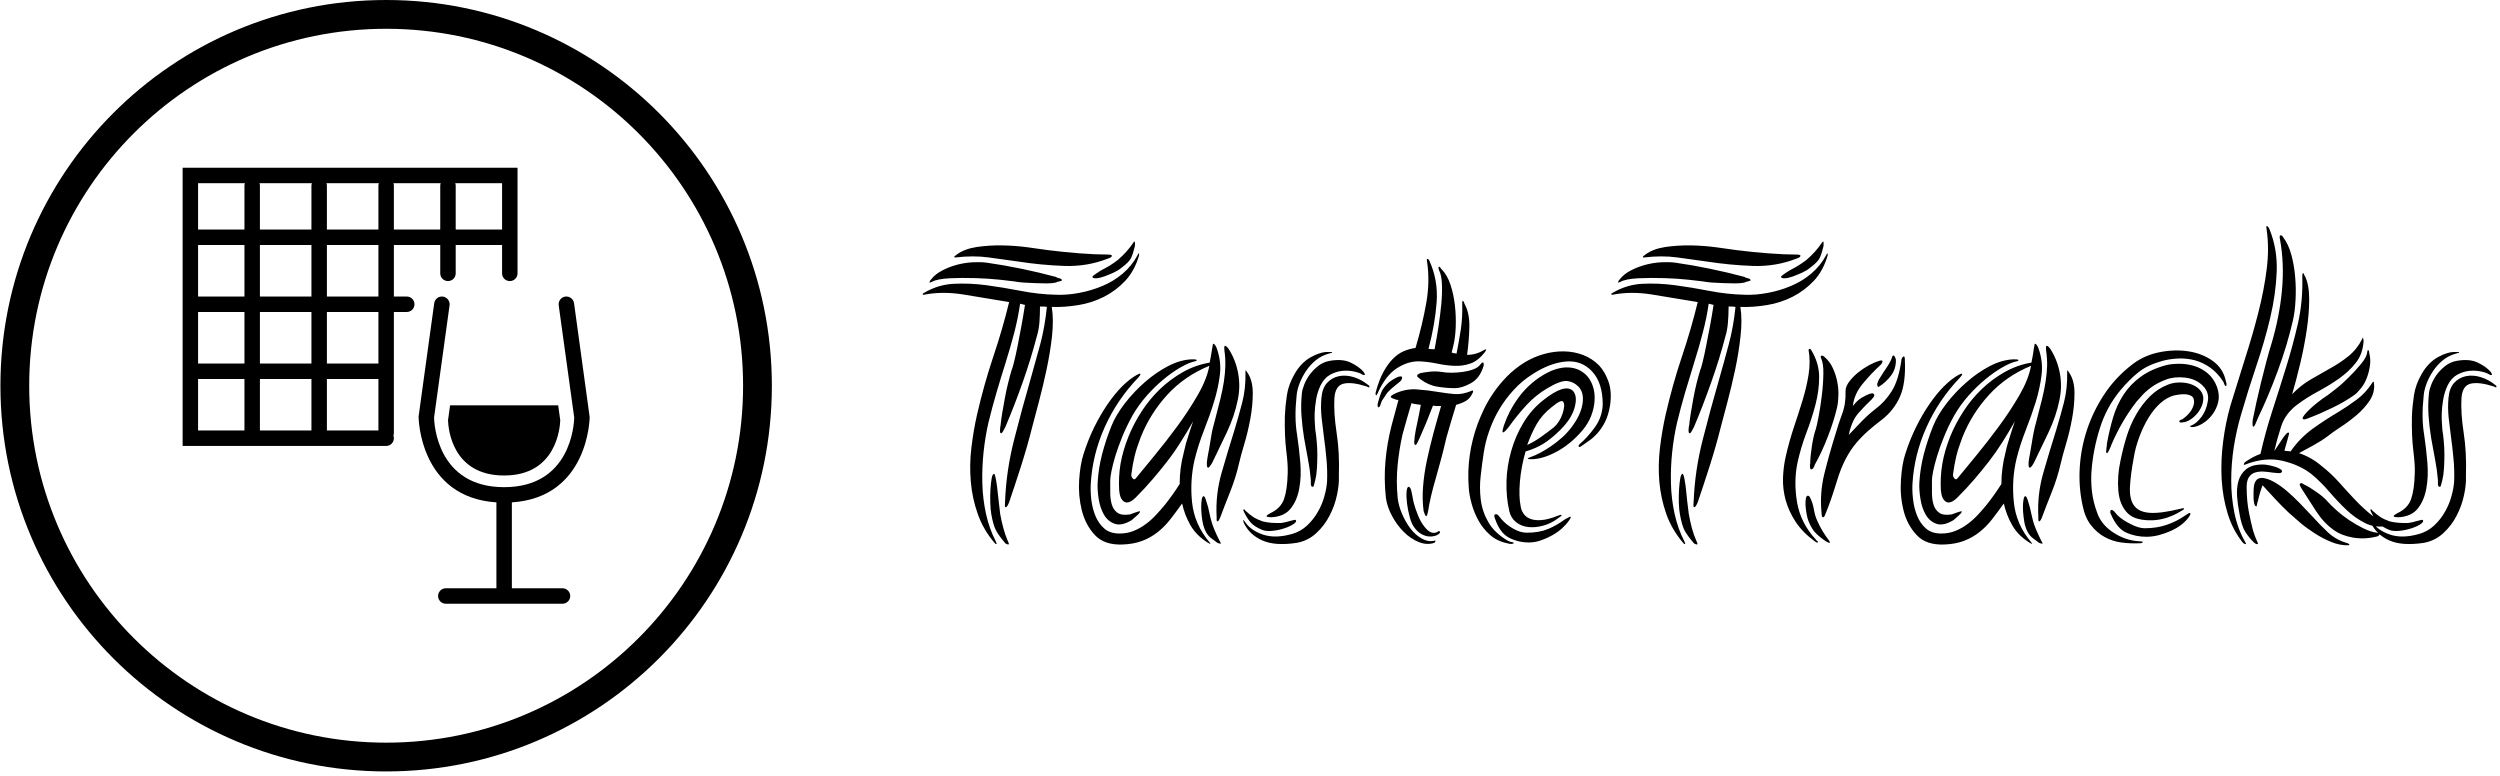 <svg xmlns="http://www.w3.org/2000/svg" version="1.1" xmlns:xlink="http://www.w3.org/1999/xlink" xmlns:svgjs="http://svgjs.dev/svgjs" width="2000" height="621" viewBox="0 0 2000 621"><g transform="matrix(1,0,0,1,-1.212,-1.924)"><svg viewBox="0 0 396 123" data-background-color="#ffffff" preserveAspectRatio="xMidYMid meet" height="621" width="2000" xmlns="http://www.w3.org/2000/svg" xmlns:xlink="http://www.w3.org/1999/xlink"><g id="tight-bounds" transform="matrix(1,0,0,1,0.24,0.381)"><svg viewBox="0 0 395.52 122.238" height="122.238" width="395.52"><g><svg viewBox="0 0 627.24 193.852" height="122.238" width="395.52"><g transform="matrix(1,0,0,1,231.72,56.825)"><svg viewBox="0 0 395.52 80.202" height="80.202" width="395.52"><g id="textblocktransform"><svg viewBox="0 0 395.52 80.202" height="80.202" width="395.52" id="textblock"><g><svg viewBox="0 0 395.52 80.202" height="80.202" width="395.52"><g transform="matrix(1,0,0,1,0,0)"><svg width="395.52" viewBox="0.95 -39 193.79 39.3" height="80.202" data-palette-color="#e9e9e9"><path d="M15-25.4L15-25.4Q14.3-22.7 13.28-19.8 12.25-16.9 11.15-14.3L11.15-14.3Q11.1-14.2 10.9-13.83 10.7-13.45 10.6-13.5L10.6-13.5Q10.45-13.5 10.48-13.93 10.5-14.35 10.55-14.5L10.55-14.5Q10.6-15.1 10.75-16 10.9-16.9 11.08-17.85 11.25-18.8 11.48-19.7 11.7-20.6 11.9-21.25L11.9-21.25Q12-21.45 12.2-22.25 12.4-23.05 12.63-24.18 12.85-25.3 13.1-26.65 13.35-28 13.55-29.3L13.55-29.3 12.95-29.45Q12.7-27.7 12.23-25.88 11.75-24.05 11.18-22.23 10.6-20.4 10.05-18.53 9.5-16.65 9.05-14.8L9.05-14.8Q8.65-13.05 8.45-11.15 8.25-9.25 8.3-7.33 8.35-5.4 8.75-3.58 9.15-1.75 9.95-0.2L9.95-0.2Q10.1 0.15 10.05 0.15L10.05 0.15Q9.95 0.15 9.9 0.1L9.9 0.1 9.8 0Q8.4-1.65 7.73-3.58 7.05-5.5 6.88-7.55 6.7-9.6 6.95-11.7 7.2-13.8 7.65-15.8L7.65-15.8Q8.5-19.5 9.65-22.93 10.8-26.35 11.6-29.65L11.6-29.65Q8.6-30.15 5.98-30.58 3.35-31 1.1-30.55L1.1-30.55Q0.95-30.55 0.95-30.6L0.95-30.6Q0.95-30.7 1.03-30.73 1.1-30.75 1.15-30.8L1.15-30.8Q2.85-31.8 4.78-31.9 6.7-32 8.78-31.73 10.85-31.45 13.03-31.03 15.2-30.6 17.4-30.55L17.4-30.55Q18.75-30.5 20.23-30.78 21.7-31.05 23.08-31.63 24.45-32.2 25.58-33.15 26.7-34.1 27.4-35.4L27.4-35.4Q27.5-35.65 27.6-35.65L27.6-35.65 27.6-35.5 27.6-35.4Q27.05-33.5 25.9-32.27 24.75-31.05 23.28-30.3 21.8-29.55 20.13-29.28 18.45-29 16.85-29.05L16.85-29.05Q17.1-27.5 16.88-25.45 16.65-23.4 16.2-21.3 15.75-19.2 15.25-17.32 14.75-15.45 14.45-14.3L14.45-14.3Q13.85-11.9 13.05-9.4 12.25-6.9 11.6-5L11.6-5Q11.5-4.75 11.38-4.55 11.25-4.35 11.15-4.4L11.15-4.4Q11.05-4.45 11.08-4.67 11.1-4.9 11.1-5.15L11.1-5.15Q11.25-8.9 12.2-12.65 13.15-16.4 14.25-20.2L14.25-20.2Q14.85-22.3 15.43-24.45 16-26.6 16.25-29.05L16.25-29.05Q16-29.1 15.83-29.1 15.65-29.1 15.4-29.1L15.4-29.1Q15.4-28.1 15.33-27.15 15.25-26.2 15-25.4ZM16.35-36.05L16.35-36.05Q18.3-35.8 20.3-35.65 22.3-35.5 23.75-35.5L23.75-35.5Q24.25-35.5 24.25-35.35L24.25-35.35Q24.25-35.15 23.75-35L23.75-35Q21.2-34 18.38-34.1 15.55-34.2 12.65-34.65L12.65-34.65Q10.9-34.9 9.05-35.15 7.2-35.4 5.05-35.15L5.05-35.15Q4.85-35.1 4.85-35.2L4.85-35.2Q4.85-35.3 4.95-35.35 5.05-35.4 5.15-35.5L5.15-35.5Q6.1-36.2 7.6-36.43 9.1-36.65 10.73-36.63 12.35-36.6 13.85-36.4 15.35-36.2 16.35-36.05ZM8.85-34.5L8.85-34.5Q10.95-34.2 13.13-33.75 15.3-33.3 17.35-32.75L17.35-32.75Q17.45-32.65 17.78-32.58 18.1-32.5 18.1-32.35L18.1-32.35Q18.1-32.25 17.8-32.2 17.5-32.15 17.35-32.05L17.35-32.05Q16.9-31.95 16.23-31.95 15.55-31.95 14.83-31.98 14.1-32 13.4-32.05 12.7-32.1 12.2-32.2L12.2-32.2Q11.85-32.25 10.48-32.4 9.1-32.55 7.45-32.6 5.8-32.65 4.28-32.58 2.75-32.5 2.1-32.15L2.1-32.15Q1.9-32.05 1.85-32.05L1.85-32.05 1.8-32.05Q1.8-32.25 2-32.45L2-32.45Q2.5-33.1 3.38-33.55 4.25-34 5.2-34.25 6.15-34.5 7.13-34.55 8.1-34.6 8.85-34.5ZM10.5-3.55L10.5-3.55Q10.65-2.7 10.88-1.85 11.1-1 11.45-0.2L11.45-0.2Q11.65 0.2 11.5 0.2L11.5 0.2Q11.4 0.2 11.2 0.1L11.2 0.1Q11.1 0.05 11.05-0.05L11.05-0.05Q10.4-0.8 10.03-1.45 9.65-2.1 9.4-3.55L9.4-3.55Q9.3-4.1 9.28-4.95 9.25-5.8 9.3-6.6 9.35-7.4 9.45-7.95 9.55-8.5 9.75-8.5L9.75-8.5Q9.8-8.5 9.88-8.25 9.95-8 10-7.68 10.05-7.35 10.1-7.03 10.15-6.7 10.15-6.6L10.15-6.6Q10.25-5.75 10.33-5 10.4-4.25 10.5-3.55ZM25-34.85L25-34.85Q26.1-35.8 26.85-36.9L26.85-36.9Q26.95-37.1 27.05-37.1L27.05-37.1Q27.1-37.1 27.1-36.75L27.1-36.75Q27.1-36.55 27.05-36.4L27.05-36.4Q26.85-35.55 26.6-35.05 26.35-34.55 25.4-33.85L25.4-33.85Q25.05-33.55 24.45-33.27 23.85-33 23.3-32.8 22.75-32.6 22.33-32.58 21.9-32.55 21.85-32.75L21.85-32.75Q21.85-32.8 22-32.93 22.15-33.05 22.38-33.2 22.6-33.35 22.8-33.48 23-33.6 23.1-33.65L23.1-33.65Q23.6-33.9 24.08-34.2 24.55-34.5 25-34.85ZM39.75-17.6L39.75-17.6Q39.35-15.6 38.4-13.6 37.45-11.6 36.6-9.85L36.6-9.85Q36.55-9.75 36.37-9.5 36.2-9.25 36.1-9.25L36.1-9.25Q35.95-9.3 35.95-9.58 35.95-9.85 35.95-9.95L35.95-9.95Q36-10.4 36.12-11.03 36.25-11.65 36.35-12.33 36.45-13 36.57-13.63 36.7-14.25 36.85-14.75L36.85-14.75Q37.3-16.45 37.6-17.68 37.9-18.9 38.05-19.9 38.2-20.9 38.22-21.8 38.25-22.7 38.1-23.75L38.1-23.75Q38.05-24.15 38.15-24.25L38.15-24.25Q38.25-24.3 38.4-24.15 38.55-24 38.65-23.85L38.65-23.85Q39.5-22.5 39.8-20.88 40.1-19.25 39.75-17.6ZM40.75-21.25L40.95-20.95Q41.6-20 41.6-18.45 41.6-16.9 41.3-15.28 41-13.65 40.55-12.15 40.1-10.65 39.9-9.75L39.9-9.75Q39.5-8 38.8-6.25 38.1-4.5 37.6-3.15L37.6-3.15Q37.55-3 37.45-2.83 37.35-2.65 37.25-2.65L37.25-2.65Q37.15-2.65 37.15-2.85 37.15-3.05 37.15-3.2L37.15-3.2Q37-5.95 37.75-8.58 38.5-11.2 39.35-13.9L39.35-13.9Q39.85-15.55 40.3-17.28 40.75-19 40.7-21.05L40.7-21.05Q40.7-21.25 40.75-21.25L40.75-21.25ZM36.25-21.8L36.25-21.8Q33.2-20.55 31.07-18.23 28.95-15.9 27.8-13L27.8-13Q27.3-11.7 27.05-10.68 26.8-9.65 26.65-8.45L26.65-8.45Q26.6-8.2 26.8-7.95 27-7.7 27.2-7.95L27.2-7.95Q28.1-9.05 29.5-10.75 30.9-12.45 32.3-14.35 33.7-16.25 34.82-18.2 35.95-20.15 36.25-21.8ZM32.9-4.85L32.9-4.85Q32.15-3.8 31.45-2.9 30.75-2 29.9-1.33 29.05-0.65 28-0.25 26.95 0.15 25.6 0.2L25.6 0.2Q23.35 0.3 22.17-0.95 21-2.2 20.55-4 20.1-5.8 20.22-7.73 20.35-9.65 20.75-10.9L20.75-10.9Q21.3-12.65 22.07-14.23 22.85-15.8 23.72-17.07 24.6-18.35 25.52-19.28 26.45-20.2 27.35-20.7L27.35-20.7Q27.4-20.7 27.57-20.8 27.75-20.9 27.75-20.75L27.75-20.75Q27.8-20.75 27.7-20.6 27.6-20.45 27.5-20.35L27.5-20.35Q24.9-17.65 23.37-14.25 21.85-10.85 21.65-7.25L21.65-7.25Q21.6-6.35 21.72-5.3 21.85-4.25 22.22-3.33 22.6-2.4 23.3-1.78 24-1.15 25.2-1.15L25.2-1.15Q26.15-1.15 26.95-1.48 27.75-1.8 28.45-2.33 29.15-2.85 29.72-3.48 30.3-4.1 30.75-4.65L30.75-4.65Q31.75-5.9 32.6-7.25L32.6-7.25Q32.6-8.25 32.72-9.2 32.85-10.15 33.1-11.1L33.1-11.1Q33.25-11.8 33.37-12.23 33.5-12.65 33.62-13.03 33.75-13.4 33.87-13.83 34-14.25 34.25-14.95L34.25-14.95Q33.45-13.55 32.67-12.33 31.9-11.1 31.02-9.98 30.15-8.85 29.22-7.78 28.3-6.7 27.2-5.6L27.2-5.6Q26.35-4.75 25.8-5.05 25.25-5.35 25.15-6.45L25.15-6.45Q25.05-8.15 25.32-9.75 25.6-11.35 26.3-13.1L26.3-13.1Q26.95-14.7 27.92-16.2 28.9-17.7 30.17-18.93 31.45-20.15 33-21.03 34.55-21.9 36.3-22.2L36.3-22.2Q36.4-22.75 36.47-23.15 36.55-23.55 36.6-23.95L36.6-23.95Q36.7-24.5 36.7-24.5L36.7-24.5Q36.8-24.55 36.92-24.4 37.05-24.25 37.15-24L37.15-24Q37.75-22.35 37.55-20.7 37.35-19.05 36.82-17.35 36.3-15.65 35.6-13.88 34.9-12.1 34.45-10.3L34.45-10.3Q33.85-7.75 34.12-5.03 34.4-2.3 36.25-0.1L36.25-0.1Q36.4 0.1 36.4 0.1L36.4 0.1Q36.35 0.15 36.1 0L36.1 0Q34.65-0.9 33.92-2.18 33.2-3.45 32.9-4.85ZM34.65-22.55L34.65-22.55Q34.75-22.45 34.62-22.4 34.5-22.35 34.1-22.25L34.1-22.25Q33.45-22.05 32.52-21.5 31.6-20.95 30.57-20.1 29.55-19.25 28.55-18.13 27.55-17 26.8-15.7L26.8-15.7Q26.05-14.35 25.52-13.05 25-11.75 24.67-10.68 24.35-9.6 24.2-8.83 24.05-8.05 24.05-7.75L24.05-7.75Q24.05-7 24.05-6.18 24.05-5.35 24.25-4.7 24.45-4.05 24.95-3.7 25.45-3.35 26.45-3.5L26.45-3.5Q26.5-3.5 26.7-3.58 26.9-3.65 27.1-3.73 27.3-3.8 27.47-3.85 27.65-3.9 27.7-3.9L27.7-3.9Q27.75-3.8 27.62-3.65 27.5-3.5 27.3-3.33 27.1-3.15 26.92-3 26.75-2.85 26.7-2.8L26.7-2.8Q25.45-2.05 24.6-2.35 23.75-2.65 23.27-3.48 22.8-4.3 22.62-5.43 22.45-6.55 22.5-7.45L22.5-7.45Q22.6-9.2 23.05-10.93 23.5-12.65 24.2-14.4L24.2-14.4Q24.75-15.75 25.85-17.18 26.95-18.6 28.32-19.8 29.7-21 31.2-21.78 32.7-22.55 34.1-22.6L34.1-22.6Q34.6-22.6 34.65-22.55ZM37.6-0.1L37.6-0.1Q37.7 0.05 37.65 0.1L37.65 0.1Q37.5 0.1 37.25 0L37.25 0Q37.1-0.1 36.45-0.6 35.8-1.1 35.5-2.2L35.5-2.2Q35.4-2.6 35.32-3.23 35.25-3.85 35.25-4.4 35.25-4.95 35.32-5.35 35.4-5.75 35.55-5.75L35.55-5.75Q35.7-5.75 35.87-5.15 36.05-4.55 36.1-4.4L36.1-4.4Q36.25-3.7 36.37-3.18 36.5-2.65 36.65-2.2L36.65-2.2Q36.85-1.65 37.17-0.95 37.5-0.25 37.6-0.1ZM47.65-18.45L47.65-18.45Q47.7-18.9 47.95-19.53 48.2-20.15 48.62-20.73 49.05-21.3 49.65-21.78 50.25-22.25 51-22.4L51-22.4Q52.6-22.7 53.65-22.2 54.7-21.7 55.25-21.05L55.25-21.05Q55.45-20.75 55.4-20.7L55.4-20.7Q55.3-20.6 55.05-20.75L55.05-20.75Q54.75-20.95 54.07-21.1 53.4-21.25 52.62-21.18 51.85-21.1 51.12-20.7 50.4-20.3 49.95-19.4L49.95-19.4Q49.55-18.55 49.4-17.65 49.25-16.75 49.22-15.98 49.2-15.2 49.25-14.65 49.3-14.1 49.3-13.9L49.3-13.9Q49.4-13.35 49.47-12.53 49.55-11.7 49.55-10.85 49.55-10 49.5-9.18 49.45-8.35 49.3-7.75L49.3-7.75Q49.25-7.6 49.17-7.25 49.1-6.9 49-6.9L49-6.9Q48.75-6.9 48.75-7.25 48.75-7.6 48.75-7.75L48.75-7.75Q48.65-9 48.4-10.28 48.15-11.55 47.92-12.9 47.7-14.25 47.6-15.63 47.5-17 47.65-18.45ZM45.9-8.55L45.9-8.55Q45.95-9.55 45.72-11.38 45.5-13.2 45.55-15.6L45.55-15.6Q45.6-16.85 45.8-18.18 46-19.5 46.75-20.8L46.75-20.8Q47.55-22.2 48.77-22.88 50-23.55 50.9-23.5L50.9-23.5Q51.05-23.5 51.2-23.5 51.35-23.5 51.35-23.45L51.35-23.45Q51.35-23.35 51.3-23.38 51.25-23.4 50.95-23.3L50.95-23.3Q50.05-23.05 49.35-22.48 48.65-21.9 48.15-21.15 47.65-20.4 47.35-19.6 47.05-18.8 47-18.15L47-18.15Q46.7-15.4 47.05-13.35L47.05-13.35Q47.3-11.7 47.45-9.93 47.6-8.15 47.32-6.68 47.05-5.2 46.27-4.23 45.5-3.25 43.9-3.15L43.9-3.15Q43.75-3.15 43.52-3.18 43.3-3.2 43.3-3.3L43.3-3.3Q43.3-3.4 43.75-3.65L43.75-3.65Q45.05-4.25 45.45-5.4 45.85-6.55 45.9-8.55ZM40.6-2.65L40.6-2.65Q41.3-1.55 42.82-1.03 44.35-0.5 46.45-1.1L46.45-1.1Q47.5-1.4 48.3-2.15 49.1-2.9 49.62-3.83 50.15-4.75 50.42-5.75 50.7-6.75 50.75-7.6L50.75-7.6Q50.8-9 50.67-10.35 50.55-11.7 50.37-12.98 50.2-14.25 50.07-15.45 49.95-16.65 50.05-17.8L50.05-17.8Q50.15-19.05 50.75-19.7 51.35-20.35 52.22-20.53 53.1-20.7 54.05-20.4 55-20.1 55.8-19.45L55.8-19.45Q56-19.35 55.95-19.2L55.95-19.2Q55.95-19.1 55.85-19.15 55.75-19.2 55.65-19.25L55.65-19.25Q53.8-19.85 52.77-19.6 51.75-19.35 51.65-17.8L51.65-17.8Q51.55-16 51.92-13.58 52.3-11.15 52.2-8.2L52.2-8.2Q52.25-7.2 51.97-5.9 51.7-4.6 51.07-3.38 50.45-2.15 49.42-1.2 48.4-0.25 47 0L47 0Q44.35 0.4 42.77-0.3 41.2-1 40.5-2.45L40.5-2.45Q40.4-2.75 40.4-2.8L40.4-2.8 40.45-2.8Q40.45-2.8 40.6-2.65ZM42.8-2.65L42.8-2.65Q43.75-2.4 45.1-2.45L45.1-2.45Q45.55-2.5 46.2-2.7 46.85-2.9 46.9-2.8L46.9-2.8Q47.05-2.6 46.6-2.3 46.15-2 45.45-1.78 44.75-1.55 44-1.48 43.25-1.4 42.75-1.6L42.75-1.6Q41.8-2 41.37-2.48 40.95-2.95 40.6-3.65L40.6-3.65 40.5-3.85Q40.4-4.05 40.45-4.1L40.45-4.1Q40.5-4.15 40.6-4.1L40.6-4.1Q40.65-4.05 40.65-4L40.65-4Q41.25-3.45 41.67-3.18 42.1-2.9 42.8-2.65ZM69.99-22.2L69.99-22.2Q70.04-22.15 70.04-21.98 70.04-21.8 69.99-21.7L69.99-21.7Q69.54-20.25 68.44-19.65 67.34-19.05 66.49-19.05L66.49-19.05Q65.44-19.05 64.34-19.23 63.24-19.4 62.24-20.15L62.24-20.15Q62.14-20.25 61.99-20.35 61.84-20.45 61.84-20.55L61.84-20.55Q61.84-20.7 61.99-20.78 62.14-20.85 62.24-20.9L62.24-20.9Q62.69-21 63.42-21.08 64.14-21.15 64.84-21.05L64.84-21.05Q65.34-20.95 66.04-20.95 66.74-20.95 67.47-21.05 68.19-21.15 68.79-21.38 69.39-21.6 69.69-22.05L69.69-22.05Q69.84-22.25 69.99-22.2ZM70.34-23.75L70.34-23.75 70.19-23.5Q69.34-22.4 68.39-22.08 67.44-21.75 66.39-21.8 65.34-21.85 64.27-22.08 63.19-22.3 62.14-22.35L62.14-22.35Q60.74-22.4 59.34-21.5 57.94-20.6 56.94-18.35L56.94-18.35Q56.79-18.05 56.74-18.23 56.69-18.4 56.74-18.55L56.74-18.55Q57.14-20.05 57.69-21.05 58.24-22.05 58.87-22.68 59.49-23.3 60.19-23.6 60.89-23.9 61.64-24L61.64-24Q62.49-26.85 62.97-29.58 63.44-32.3 63.04-34.75L63.04-34.75Q63.04-34.95 63.04-34.95L63.04-34.95Q63.14-35 63.24-34.9 63.34-34.8 63.34-34.75L63.34-34.75Q64.44-32.35 64.24-29.63 64.04-26.9 63.24-23.9L63.24-23.9Q63.49-23.85 63.64-23.85 63.79-23.85 63.99-23.85L63.99-23.85Q64.24-25.15 64.47-26.63 64.69-28.1 64.82-29.45 64.94-30.8 64.89-31.9 64.84-33 64.54-33.55L64.54-33.55Q64.39-34 64.54-34L64.54-34Q64.64-34 64.69-33.9 64.74-33.8 64.84-33.7L64.84-33.7Q65.54-33 65.94-31.8 66.34-30.6 66.49-29.25 66.64-27.9 66.59-26.58 66.54-25.25 66.29-24.25L66.29-24.25 66.09-23.45Q66.24-23.35 66.39-23.35 66.54-23.35 66.69-23.3L66.69-23.3Q66.99-24.8 67.22-26.3 67.44-27.8 67.39-29.45L67.39-29.45Q67.39-29.8 67.44-29.8L67.44-29.8Q67.54-29.8 67.59-29.65 67.64-29.5 67.69-29.4L67.69-29.4Q68.29-28.3 68.27-26.65 68.24-25 67.99-23.15L67.99-23.15Q69.09-23.15 70.09-23.75L70.09-23.75Q70.34-23.9 70.34-23.75ZM59.99-20.35L59.99-20.35Q59.99-20.1 59.72-19.85 59.44-19.6 59.29-19.5L59.29-19.5Q59.04-19.3 58.72-19.03 58.39-18.75 58.14-18.45L58.14-18.45Q57.89-18.05 57.67-17.75 57.44-17.45 57.29-16.9L57.29-16.9Q57.24-16.8 57.17-16.73 57.09-16.65 57.04-16.7L57.04-16.7Q56.89-16.85 57.04-17.35L57.04-17.35Q57.24-18.1 57.44-18.57 57.64-19.05 58.19-19.6L58.19-19.6Q58.39-19.8 58.69-20 58.99-20.2 59.29-20.35 59.59-20.5 59.79-20.5 59.99-20.5 59.99-20.35ZM63.89-0.25L63.89-0.25Q64.14-0.35 64.09-0.2 64.04-0.05 63.94 0L63.94 0Q63.04 0.3 62.04-0.1 61.04-0.5 60.19-1.35 59.34-2.2 58.74-3.33 58.14-4.45 57.99-5.55L57.99-5.55Q57.74-7.9 57.94-10.1 58.14-12.3 58.69-14.45L58.69-14.45 59.54-17.6Q59.24-17.6 58.94-17.75L58.94-17.75Q58.59-17.85 58.59-18L58.59-18Q58.59-18.1 58.94-18.3L58.94-18.3Q60.34-19 61.77-18.9 63.19-18.8 64.64-18.55L64.64-18.55Q65.54-18.4 66.47-18.32 67.39-18.25 68.49-18.7L68.49-18.7Q68.59-18.8 68.69-18.75L68.69-18.75Q68.79-18.65 68.64-18.4L68.64-18.4Q68.34-17.75 67.79-17.45 67.24-17.15 66.64-17L66.64-17Q66.24-15.7 65.94-14.68 65.64-13.65 65.44-12.95L65.44-12.95Q64.89-10.55 64.17-8.08 63.44-5.6 63.19-3.9L63.19-3.9Q63.09-3.35 62.99-3.3L62.99-3.3Q62.89-3.25 62.79-3.5 62.69-3.75 62.64-3.9L62.64-3.9Q62.44-5.35 62.57-6.93 62.69-8.5 63.04-10.15 63.39-11.8 63.84-13.48 64.29-15.15 64.79-16.85L64.79-16.85Q64.54-16.85 64.29-16.85 64.04-16.85 63.79-16.9L63.79-16.9Q63.39-15.85 62.97-14.83 62.54-13.8 62.14-12.9L62.14-12.9Q62.09-12.8 61.92-12.43 61.74-12.05 61.64-12.05L61.64-12.05Q61.44-12.1 61.49-12.53 61.54-12.95 61.54-13.1L61.54-13.1Q61.64-13.85 61.87-14.85 62.09-15.85 62.29-17L62.29-17Q62.04-17.05 61.74-17.07 61.44-17.1 61.14-17.2L61.14-17.2Q60.84-16.2 60.57-15.25 60.29-14.3 60.04-13.35L60.04-13.35Q59.64-11.6 59.44-9.63 59.24-7.65 59.44-5.55L59.44-5.55Q59.54-4.6 59.97-3.6 60.39-2.6 60.99-1.8 61.59-1 62.37-0.55 63.14-0.1 63.89-0.25ZM64.34-1.35L64.34-1.35Q64.59-1.55 64.64-1.38 64.69-1.2 64.44-1.05L64.44-1.05Q64.24-0.9 63.92-0.83 63.59-0.75 63.19-0.8 62.79-0.85 62.34-1.1 61.89-1.35 61.49-1.9L61.49-1.9Q61.14-2.35 60.92-3.2 60.69-4.05 60.59-4.88 60.49-5.7 60.54-6.3 60.59-6.9 60.79-6.9L60.79-6.9Q61.04-6.9 61.17-6.2 61.29-5.5 61.39-5.05L61.39-5.05Q61.59-4.25 61.94-3.4 62.29-2.55 62.69-2.05L62.69-2.05Q63.19-1.4 63.59-1.28 63.99-1.15 64.34-1.35ZM82.89-20.4L82.89-20.4Q83.29-19.9 83.52-19.15 83.74-18.4 83.69-17.53 83.64-16.65 83.29-15.7 82.94-14.75 82.19-13.85L82.19-13.85Q80.74-12.15 79.02-11.23 77.29-10.3 75.89-10.3L75.89-10.3Q75.04-10.3 75.89-10.6L75.89-10.6Q76.34-10.75 76.97-11.08 77.59-11.4 78.29-11.88 78.99-12.35 79.72-13 80.44-13.65 81.04-14.5L81.04-14.5Q82.04-15.9 82.22-17.23 82.39-18.55 81.69-19.25L81.69-19.25Q81.09-19.85 80.29-19.93 79.49-20 77.89-19.05L77.89-19.05Q76.44-18.2 75.29-16.95 74.14-15.7 73.14-14.3L73.14-14.3Q72.59-13.6 72.42-13.6 72.24-13.6 72.54-14.5L72.54-14.5Q73.14-16.25 74.22-17.75 75.29-19.25 76.79-20.3L76.79-20.3Q77.89-21.05 78.81-21.35 79.74-21.65 80.52-21.6 81.29-21.55 81.89-21.23 82.49-20.9 82.89-20.4ZM85.59-16.9L85.59-16.9Q85.39-15.7 84.97-14.88 84.54-14.05 84.02-13.48 83.49-12.9 82.97-12.55 82.44-12.2 82.04-11.9L82.04-11.9Q81.84-11.75 81.74-11.85 81.64-11.95 81.89-12.2L81.89-12.2Q82.79-12.95 83.72-14.23 84.64-15.5 84.69-17.05L84.69-17.05Q84.69-19.7 83.39-21.1L83.39-21.1Q82.09-22.5 80.14-22.33 78.19-22.15 76.09-20.8L76.09-20.8Q74.74-19.95 73.72-18.82 72.69-17.7 71.94-16.43 71.19-15.15 70.72-13.8 70.24-12.45 70.04-11.1L70.04-11.1Q69.84-9.8 69.67-8.3 69.49-6.8 69.67-5.35 69.84-3.9 70.59-2.58 71.34-1.25 72.94-0.3L72.94-0.3Q73.19-0.15 73.47-0.1 73.74-0.05 73.74 0L73.74 0Q73.74 0.1 73.49 0.13 73.24 0.15 72.94 0.05L72.94 0.05Q71.69-0.2 70.81-0.98 69.94-1.75 69.39-2.75 68.84-3.75 68.54-4.85 68.24-5.95 68.19-6.85L68.19-6.85Q67.89-10.8 69.29-14.65L69.29-14.65Q69.59-15.45 70.06-16.45 70.54-17.45 71.24-18.48 71.94-19.5 72.89-20.48 73.84-21.45 75.04-22.2L75.04-22.2Q76.19-22.9 77.44-23.25 78.69-23.6 79.94-23.58 81.19-23.55 82.29-23.13 83.39-22.7 84.24-21.85L84.24-21.85Q84.99-21.05 85.42-19.8 85.84-18.55 85.59-16.9ZM81.04-18.7L81.04-18.7Q81.64-18 81.19-16.53 80.74-15.05 79.09-13.55L79.09-13.55Q78.19-12.7 77.34-12.18 76.49-11.65 75.19-11.25L75.19-11.25Q74.64-9.35 74.49-7.5 74.34-5.65 74.59-4.5L74.59-4.5Q74.64-4.05 74.92-3.63 75.19-3.2 75.72-2.98 76.24-2.75 77.09-2.8 77.94-2.85 79.19-3.35L79.19-3.35Q79.54-3.5 79.62-3.43 79.69-3.35 79.29-3.1L79.29-3.1Q78.39-2.4 77.39-2.13 76.39-1.85 75.52-1.95 74.64-2.05 74.02-2.55 73.39-3.05 73.19-3.9L73.19-3.9Q72.79-5.65 72.84-7.55 72.89-9.45 73.42-11.3 73.94-13.15 74.92-14.78 75.89-16.4 77.34-17.55L77.34-17.55Q80.04-19.7 81.04-18.7ZM80.54-2.75L80.54-2.75Q80.19-2.25 79.67-1.78 79.14-1.3 78.47-0.93 77.79-0.55 77.06-0.3 76.34-0.05 75.59-0.05L75.59-0.05Q74.29-0.05 73.17-0.63 72.04-1.2 71.44-2.95L71.44-2.95Q71.34-3.15 71.34-3.33 71.34-3.5 71.44-3.5L71.44-3.5Q71.64-3.6 71.84-3.38 72.04-3.15 72.24-2.9L72.24-2.9Q72.79-2.25 73.67-1.75 74.54-1.25 75.34-1.25L75.34-1.25Q76.84-1.25 77.94-1.7 79.04-2.15 80.04-2.9L80.04-2.9Q80.29-3.05 80.62-3.2 80.94-3.35 80.54-2.75ZM79.84-17.35L79.84-17.35Q79.64-17.75 78.39-16.7L78.39-16.7Q77.24-15.8 76.56-14.63 75.89-13.45 75.39-12.05L75.39-12.05Q76.34-12.5 77.14-13.08 77.94-13.65 78.64-14.2L78.64-14.2Q79.39-14.85 79.74-15.9 80.09-16.95 79.84-17.35ZM99.79-25.4L99.79-25.4Q99.09-22.7 98.06-19.8 97.04-16.9 95.94-14.3L95.94-14.3Q95.89-14.2 95.69-13.83 95.49-13.45 95.39-13.5L95.39-13.5Q95.24-13.5 95.26-13.93 95.29-14.35 95.34-14.5L95.34-14.5Q95.39-15.1 95.54-16 95.69-16.9 95.86-17.85 96.04-18.8 96.26-19.7 96.49-20.6 96.69-21.25L96.69-21.25Q96.79-21.45 96.99-22.25 97.19-23.05 97.41-24.18 97.64-25.3 97.89-26.65 98.14-28 98.34-29.3L98.34-29.3 97.74-29.45Q97.49-27.7 97.01-25.88 96.54-24.05 95.96-22.23 95.39-20.4 94.84-18.53 94.29-16.65 93.84-14.8L93.84-14.8Q93.44-13.05 93.24-11.15 93.04-9.25 93.09-7.33 93.14-5.4 93.54-3.58 93.94-1.75 94.74-0.2L94.74-0.2Q94.89 0.15 94.84 0.15L94.84 0.15Q94.74 0.15 94.69 0.1L94.69 0.1 94.59 0Q93.19-1.65 92.51-3.58 91.84-5.5 91.66-7.55 91.49-9.6 91.74-11.7 91.99-13.8 92.44-15.8L92.44-15.8Q93.29-19.5 94.44-22.93 95.59-26.35 96.39-29.65L96.39-29.65Q93.39-30.15 90.76-30.58 88.14-31 85.89-30.55L85.89-30.55Q85.74-30.55 85.74-30.6L85.74-30.6Q85.74-30.7 85.81-30.73 85.89-30.75 85.94-30.8L85.94-30.8Q87.64-31.8 89.56-31.9 91.49-32 93.56-31.73 95.64-31.45 97.81-31.03 99.99-30.6 102.19-30.55L102.19-30.55Q103.54-30.5 105.01-30.78 106.49-31.05 107.86-31.63 109.24-32.2 110.36-33.15 111.49-34.1 112.19-35.4L112.19-35.4Q112.29-35.65 112.39-35.65L112.39-35.65 112.39-35.5 112.39-35.4Q111.84-33.5 110.69-32.27 109.54-31.05 108.06-30.3 106.59-29.55 104.91-29.28 103.24-29 101.64-29.05L101.64-29.05Q101.89-27.5 101.66-25.45 101.44-23.4 100.99-21.3 100.54-19.2 100.04-17.32 99.54-15.45 99.24-14.3L99.24-14.3Q98.64-11.9 97.84-9.4 97.04-6.9 96.39-5L96.39-5Q96.29-4.75 96.16-4.55 96.04-4.35 95.94-4.4L95.94-4.4Q95.84-4.45 95.86-4.67 95.89-4.9 95.89-5.15L95.89-5.15Q96.04-8.9 96.99-12.65 97.94-16.4 99.04-20.2L99.04-20.2Q99.64-22.3 100.21-24.45 100.79-26.6 101.04-29.05L101.04-29.05Q100.79-29.1 100.61-29.1 100.44-29.1 100.19-29.1L100.19-29.1Q100.19-28.1 100.11-27.15 100.04-26.2 99.79-25.4ZM101.14-36.05L101.14-36.05Q103.09-35.8 105.09-35.65 107.09-35.5 108.54-35.5L108.54-35.5Q109.04-35.5 109.04-35.35L109.04-35.35Q109.04-35.15 108.54-35L108.54-35Q105.99-34 103.16-34.1 100.34-34.2 97.44-34.65L97.44-34.65Q95.69-34.9 93.84-35.15 91.99-35.4 89.84-35.15L89.84-35.15Q89.64-35.1 89.64-35.2L89.64-35.2Q89.64-35.3 89.74-35.35 89.84-35.4 89.94-35.5L89.94-35.5Q90.89-36.2 92.39-36.43 93.89-36.65 95.51-36.63 97.14-36.6 98.64-36.4 100.14-36.2 101.14-36.05ZM93.64-34.5L93.64-34.5Q95.74-34.2 97.91-33.75 100.09-33.3 102.14-32.75L102.14-32.75Q102.24-32.65 102.56-32.58 102.89-32.5 102.89-32.35L102.89-32.35Q102.89-32.25 102.59-32.2 102.29-32.15 102.14-32.05L102.14-32.05Q101.69-31.95 101.01-31.95 100.34-31.95 99.61-31.98 98.89-32 98.19-32.05 97.49-32.1 96.99-32.2L96.99-32.2Q96.64-32.25 95.26-32.4 93.89-32.55 92.24-32.6 90.59-32.65 89.06-32.58 87.54-32.5 86.89-32.15L86.89-32.15Q86.69-32.05 86.64-32.05L86.64-32.05 86.59-32.05Q86.59-32.25 86.79-32.45L86.79-32.45Q87.29-33.1 88.16-33.55 89.04-34 89.99-34.25 90.94-34.5 91.91-34.55 92.89-34.6 93.64-34.5ZM95.29-3.55L95.29-3.55Q95.44-2.7 95.66-1.85 95.89-1 96.24-0.2L96.24-0.2Q96.44 0.2 96.29 0.2L96.29 0.2Q96.19 0.2 95.99 0.1L95.99 0.1Q95.89 0.05 95.84-0.05L95.84-0.05Q95.19-0.8 94.81-1.45 94.44-2.1 94.19-3.55L94.19-3.55Q94.09-4.1 94.06-4.95 94.04-5.8 94.09-6.6 94.14-7.4 94.24-7.95 94.34-8.5 94.54-8.5L94.54-8.5Q94.59-8.5 94.66-8.25 94.74-8 94.79-7.68 94.84-7.35 94.89-7.03 94.94-6.7 94.94-6.6L94.94-6.6Q95.04-5.75 95.11-5 95.19-4.25 95.29-3.55ZM109.79-34.85L109.79-34.85Q110.89-35.8 111.64-36.9L111.64-36.9Q111.74-37.1 111.84-37.1L111.84-37.1Q111.89-37.1 111.89-36.75L111.89-36.75Q111.89-36.55 111.84-36.4L111.84-36.4Q111.64-35.55 111.39-35.05 111.14-34.55 110.19-33.85L110.19-33.85Q109.84-33.55 109.24-33.27 108.64-33 108.09-32.8 107.54-32.6 107.11-32.58 106.69-32.55 106.64-32.75L106.64-32.75Q106.64-32.8 106.79-32.93 106.94-33.05 107.16-33.2 107.39-33.35 107.59-33.48 107.79-33.6 107.89-33.65L107.89-33.65Q108.39-33.9 108.86-34.2 109.34-34.5 109.79-34.85ZM113.54-16.65L113.54-16.65Q113.14-14.95 112.41-13.08 111.69-11.2 110.79-9.6L110.79-9.6Q110.79-9.5 110.66-9.28 110.54-9.05 110.34-9.05L110.34-9.05Q110.24-9.05 110.21-9.35 110.19-9.65 110.24-9.75L110.24-9.75Q110.24-10.55 110.44-11.88 110.64-13.2 110.94-14.05L110.94-14.05Q111.04-14.35 111.26-15.5 111.49-16.65 111.66-18.07 111.84-19.5 111.86-20.83 111.89-22.15 111.54-22.8L111.54-22.8 111.54-23Q111.74-23.15 111.99-22.9L111.99-22.9Q112.64-22.35 113.01-21.55 113.39-20.75 113.56-19.88 113.74-19 113.71-18.15 113.69-17.3 113.54-16.65ZM115.49-16.85L115.49-16.85Q116.04-17.55 116.54-17.85 117.04-18.15 117.54-18.35L117.54-18.35Q117.59-18.35 117.79-18.4 117.99-18.45 118.09-18.3L118.09-18.3Q118.19-18.15 118.04-17.95 117.89-17.75 117.79-17.65L117.79-17.65Q117.44-17.3 117.01-16.88 116.59-16.45 116.24-16.05L116.24-16.05Q115.74-15.5 115.44-14.78 115.14-14.05 114.99-13.3L114.99-13.3Q115.84-14.2 116.61-15 117.39-15.8 118.29-16.5L118.29-16.5Q119.44-17.35 120.29-18.7 121.14-20.05 121.49-22.65L121.49-22.65Q121.59-22.9 121.74-22.95 121.89-23 121.89-22.6L121.89-22.6Q122.04-19.7 121.29-18 120.54-16.3 119.04-15.15L119.04-15.15Q118.24-14.55 117.44-13.85 116.64-13.15 115.91-12.3 115.19-11.45 114.59-10.3 113.99-9.15 113.54-7.65L113.54-7.65Q113.19-6.5 112.84-5.48 112.49-4.45 112.09-3.5L112.09-3.5Q111.99-3.15 111.79-3.15L111.79-3.15Q111.64-3.2 111.64-3.65L111.64-3.65Q111.39-6.05 111.96-8.43 112.54-10.8 113.34-13.35L113.34-13.35Q113.69-14.6 114.16-15.85 114.64-17.1 114.59-18.7L114.59-18.7Q114.59-19.25 115.04-19.85 115.49-20.45 116.14-20.98 116.79-21.5 117.49-21.88 118.19-22.25 118.69-22.4L118.69-22.4Q119.14-22.55 119.14-22.35 119.14-22.15 118.84-21.85L118.84-21.85Q117.79-20.9 116.71-19.6 115.64-18.3 115.49-16.85ZM111.14-0.05L111.14-0.05Q111.09 0 111.06-0.03 111.04-0.05 110.79-0.2L110.79-0.2Q109.29-1.3 108.44-2.6 107.59-3.9 107.21-5.28 106.84-6.65 106.89-8.03 106.94-9.4 107.24-10.7L107.24-10.7Q107.64-12.45 108.21-14.18 108.79-15.9 109.29-17.53 109.79-19.15 110.04-20.73 110.29-22.3 110.04-23.75L110.04-23.75Q110.04-23.85 110.19-23.9L110.19-23.9Q110.24-23.9 110.29-23.83 110.34-23.75 110.39-23.7L110.39-23.7Q111.34-22.1 111.34-20.43 111.34-18.75 110.89-17.03 110.44-15.3 109.76-13.53 109.09-11.75 108.69-9.95L108.69-9.95Q108.19-7.65 108.61-5.05 109.04-2.45 110.94-0.4L110.94-0.4Q111.04-0.25 111.14-0.2 111.24-0.15 111.14-0.05ZM112.64 0L112.64 0Q112.54 0 112.44-0.05L112.44-0.05 112.24-0.15Q111.54-0.6 110.99-1.13 110.44-1.65 110.04-2.65L110.04-2.65Q109.89-3 109.79-3.58 109.69-4.15 109.66-4.65 109.64-5.15 109.71-5.5 109.79-5.85 109.99-5.8L109.99-5.8Q110.14-5.8 110.31-5.4 110.49-5 110.59-4.6L110.59-4.6Q110.69-4.05 110.81-3.55 110.94-3.05 111.14-2.65L111.14-2.65Q111.69-1.4 112.59-0.25L112.59-0.25Q112.69 0 112.64 0ZM120.79-22.45L120.79-22.45Q120.79-21.4 120.19-20.6 119.59-19.8 118.74-19.25L118.74-19.25Q118.59-19.15 118.54-19.28 118.49-19.4 118.49-19.45L118.49-19.45Q118.49-19.75 118.74-20.18 118.99-20.6 119.31-21.08 119.64-21.55 119.94-22.05 120.24-22.55 120.34-22.95L120.34-22.95Q120.49-23.2 120.64-22.95 120.79-22.7 120.79-22.45ZM140.93-17.6L140.93-17.6Q140.53-15.6 139.58-13.6 138.63-11.6 137.78-9.85L137.78-9.85Q137.73-9.75 137.56-9.5 137.38-9.25 137.28-9.25L137.28-9.25Q137.13-9.3 137.13-9.58 137.13-9.85 137.13-9.95L137.13-9.95Q137.18-10.4 137.31-11.03 137.43-11.65 137.53-12.33 137.63-13 137.76-13.63 137.88-14.25 138.03-14.75L138.03-14.75Q138.48-16.45 138.78-17.68 139.08-18.9 139.23-19.9 139.38-20.9 139.41-21.8 139.43-22.7 139.28-23.75L139.28-23.75Q139.23-24.15 139.33-24.25L139.33-24.25Q139.43-24.3 139.58-24.15 139.73-24 139.83-23.85L139.83-23.85Q140.68-22.5 140.98-20.88 141.28-19.25 140.93-17.6ZM141.93-21.25L142.13-20.95Q142.78-20 142.78-18.45 142.78-16.9 142.48-15.28 142.18-13.65 141.73-12.15 141.28-10.65 141.08-9.75L141.08-9.75Q140.68-8 139.98-6.25 139.28-4.5 138.78-3.15L138.78-3.15Q138.73-3 138.63-2.83 138.53-2.65 138.43-2.65L138.43-2.65Q138.33-2.65 138.33-2.85 138.33-3.05 138.33-3.2L138.33-3.2Q138.18-5.95 138.93-8.58 139.68-11.2 140.53-13.9L140.53-13.9Q141.03-15.55 141.48-17.28 141.93-19 141.88-21.05L141.88-21.05Q141.88-21.25 141.93-21.25L141.93-21.25ZM137.43-21.8L137.43-21.8Q134.38-20.55 132.26-18.23 130.13-15.9 128.98-13L128.98-13Q128.48-11.7 128.23-10.68 127.98-9.65 127.83-8.45L127.83-8.45Q127.78-8.2 127.98-7.95 128.18-7.7 128.38-7.95L128.38-7.95Q129.28-9.05 130.68-10.75 132.08-12.45 133.48-14.35 134.88-16.25 136.01-18.2 137.13-20.15 137.43-21.8ZM134.08-4.85L134.08-4.85Q133.33-3.8 132.63-2.9 131.93-2 131.08-1.33 130.23-0.65 129.18-0.25 128.13 0.15 126.78 0.2L126.78 0.2Q124.53 0.3 123.36-0.95 122.18-2.2 121.73-4 121.28-5.8 121.41-7.73 121.53-9.65 121.93-10.9L121.93-10.9Q122.48-12.65 123.26-14.23 124.03-15.8 124.91-17.07 125.78-18.35 126.71-19.28 127.63-20.2 128.53-20.7L128.53-20.7Q128.58-20.7 128.76-20.8 128.93-20.9 128.93-20.75L128.93-20.75Q128.98-20.75 128.88-20.6 128.78-20.45 128.68-20.35L128.68-20.35Q126.08-17.65 124.56-14.25 123.03-10.85 122.83-7.25L122.83-7.25Q122.78-6.35 122.91-5.3 123.03-4.25 123.41-3.33 123.78-2.4 124.48-1.78 125.18-1.15 126.38-1.15L126.38-1.15Q127.33-1.15 128.13-1.48 128.93-1.8 129.63-2.33 130.33-2.85 130.91-3.48 131.48-4.1 131.93-4.65L131.93-4.65Q132.93-5.9 133.78-7.25L133.78-7.25Q133.78-8.25 133.91-9.2 134.03-10.15 134.28-11.1L134.28-11.1Q134.43-11.8 134.56-12.23 134.68-12.65 134.81-13.03 134.93-13.4 135.06-13.83 135.18-14.25 135.43-14.95L135.43-14.95Q134.63-13.55 133.86-12.33 133.08-11.1 132.21-9.98 131.33-8.85 130.41-7.78 129.48-6.7 128.38-5.6L128.38-5.6Q127.53-4.75 126.98-5.05 126.43-5.35 126.33-6.45L126.33-6.45Q126.23-8.15 126.51-9.75 126.78-11.35 127.48-13.1L127.48-13.1Q128.13-14.7 129.11-16.2 130.08-17.7 131.36-18.93 132.63-20.15 134.18-21.03 135.73-21.9 137.48-22.2L137.48-22.2Q137.58-22.75 137.66-23.15 137.73-23.55 137.78-23.95L137.78-23.95Q137.88-24.5 137.88-24.5L137.88-24.5Q137.98-24.55 138.11-24.4 138.23-24.25 138.33-24L138.33-24Q138.93-22.35 138.73-20.7 138.53-19.05 138.01-17.35 137.48-15.65 136.78-13.88 136.08-12.1 135.63-10.3L135.63-10.3Q135.03-7.75 135.31-5.03 135.58-2.3 137.43-0.1L137.43-0.1Q137.58 0.1 137.58 0.1L137.58 0.1Q137.53 0.15 137.28 0L137.28 0Q135.83-0.9 135.11-2.18 134.38-3.45 134.08-4.85ZM135.83-22.55L135.83-22.55Q135.93-22.45 135.81-22.4 135.68-22.35 135.28-22.25L135.28-22.25Q134.63-22.05 133.71-21.5 132.78-20.95 131.76-20.1 130.73-19.25 129.73-18.13 128.73-17 127.98-15.7L127.98-15.7Q127.23-14.35 126.71-13.05 126.18-11.75 125.86-10.68 125.53-9.6 125.38-8.83 125.23-8.05 125.23-7.75L125.23-7.75Q125.23-7 125.23-6.18 125.23-5.35 125.43-4.7 125.63-4.05 126.13-3.7 126.63-3.35 127.63-3.5L127.63-3.5Q127.68-3.5 127.88-3.58 128.08-3.65 128.28-3.73 128.48-3.8 128.66-3.85 128.83-3.9 128.88-3.9L128.88-3.9Q128.93-3.8 128.81-3.65 128.68-3.5 128.48-3.33 128.28-3.15 128.11-3 127.93-2.85 127.88-2.8L127.88-2.8Q126.63-2.05 125.78-2.35 124.93-2.65 124.46-3.48 123.98-4.3 123.81-5.43 123.63-6.55 123.68-7.45L123.68-7.45Q123.78-9.2 124.23-10.93 124.68-12.65 125.38-14.4L125.38-14.4Q125.93-15.75 127.03-17.18 128.13-18.6 129.51-19.8 130.88-21 132.38-21.78 133.88-22.55 135.28-22.6L135.28-22.6Q135.78-22.6 135.83-22.55ZM138.78-0.1L138.78-0.1Q138.88 0.05 138.83 0.1L138.83 0.1Q138.68 0.1 138.43 0L138.43 0Q138.28-0.1 137.63-0.6 136.98-1.1 136.68-2.2L136.68-2.2Q136.58-2.6 136.51-3.23 136.43-3.85 136.43-4.4 136.43-4.95 136.51-5.35 136.58-5.75 136.73-5.75L136.73-5.75Q136.88-5.75 137.06-5.15 137.23-4.55 137.28-4.4L137.28-4.4Q137.43-3.7 137.56-3.18 137.68-2.65 137.83-2.2L137.83-2.2Q138.03-1.65 138.36-0.95 138.68-0.25 138.78-0.1ZM150.08-10.5L150.08-10.5Q150.28-11.75 150.76-13.03 151.23-14.3 151.88-15.38 152.53-16.45 153.33-17.18 154.13-17.9 155.03-18.15L155.03-18.15Q156.18-18.4 156.76-18.25 157.33-18.1 157.43-17.8L157.43-17.8Q157.58-17.35 157.43-16.9 157.28-16.45 157.01-16.1 156.73-15.75 156.41-15.48 156.08-15.2 155.88-15.15L155.88-15.15Q155.63-15.05 155.71-14.9 155.78-14.75 156.18-14.85L156.18-14.85Q156.63-14.9 157.08-15.2 157.53-15.5 157.91-15.95 158.28-16.4 158.48-16.93 158.68-17.45 158.63-18L158.63-18Q158.53-18.55 158.11-18.95 157.68-19.35 157.08-19.55 156.48-19.75 155.73-19.75 154.98-19.75 154.33-19.5L154.33-19.5Q153.03-19 152.06-18.03 151.08-17.05 150.36-15.78 149.63-14.5 149.18-13.03 148.73-11.55 148.43-10.05L148.43-10.05Q148.03-8.2 148.18-6.43 148.33-4.65 149.33-3.65L149.33-3.65Q149.83-3.15 150.63-2.95 151.43-2.75 152.33-2.78 153.23-2.8 154.16-3.1 155.08-3.4 155.88-3.9L155.88-3.9Q156.08-4 156.21-4.1 156.33-4.2 156.23-4.25L156.23-4.25Q156.18-4.3 155.83-4.2L155.83-4.2Q153.38-3.6 152.03-3.7 150.68-3.8 150.11-4.6 149.53-5.4 149.61-6.88 149.68-8.35 150.08-10.5ZM150.68-0.2L150.68-0.2Q149.08-0.3 147.63-1.23 146.18-2.15 145.63-3.55L145.63-3.55Q145.08-5 144.93-6.33 144.78-7.65 144.88-8.9L144.88-8.9Q145.08-11.5 145.91-14.13 146.73-16.75 148.48-18.85L148.48-18.85Q149.58-20.15 150.68-21.03 151.78-21.9 153.58-22.4L153.58-22.4Q154.48-22.65 155.53-22.7 156.58-22.75 157.61-22.48 158.63-22.2 159.53-21.55 160.43-20.9 161.13-19.8L161.13-19.8Q161.28-19.3 161.43-19.3L161.43-19.3Q161.58-19.45 161.43-19.85L161.43-19.85Q161.13-21.45 159.81-22.4 158.48-23.35 156.71-23.6 154.93-23.85 153.03-23.43 151.13-23 149.68-21.8L149.68-21.8Q147.73-20.25 146.41-18.23 145.08-16.2 144.33-13.95 143.58-11.7 143.43-9.3 143.28-6.9 143.78-4.6L143.78-4.6Q144.08-3.1 144.81-2.18 145.53-1.25 146.48-0.73 147.43-0.2 148.53-0.05 149.63 0.1 150.73 0.05L150.73 0.05Q151.03 0.05 151.11 0 151.18-0.05 151.18-0.1L151.18-0.1Q151.18-0.2 150.68-0.2ZM146.78-12.25L146.78-12.25Q146.78-12.2 146.76-12 146.73-11.8 146.71-11.6 146.68-11.4 146.68-11.23 146.68-11.05 146.78-11.05L146.78-11.05Q146.88-11.05 147.11-11.55 147.33-12.05 147.33-12.1L147.33-12.1Q148.63-15.1 150.43-17.4L150.43-17.4Q150.58-17.55 151.03-18.07 151.48-18.6 152.23-19.15 152.98-19.7 154.03-20.1 155.08-20.5 156.38-20.35L156.38-20.35Q157.73-20.2 158.58-19.35 159.43-18.5 159.18-17.35L159.18-17.35Q158.98-16.25 158.41-15.5 157.83-14.75 157.28-14.5L157.28-14.5Q156.88-14.35 157.06-14.3 157.23-14.25 157.33-14.25L157.33-14.25Q157.93-14.3 158.61-14.73 159.28-15.15 159.78-15.83 160.28-16.5 160.48-17.35 160.68-18.2 160.33-19.2L160.33-19.2Q159.93-20.25 159.18-20.88 158.43-21.5 157.53-21.78 156.63-22.05 155.71-22.05 154.78-22.05 154.13-21.9L154.13-21.9Q152.23-21.4 150.93-20.45 149.63-19.5 148.81-18.23 147.98-16.95 147.53-15.43 147.08-13.9 146.78-12.25ZM156.88-3.2L156.88-3.2Q157.08-3.5 157.06-3.6 157.03-3.7 156.93-3.68 156.83-3.65 156.66-3.53 156.48-3.4 156.38-3.35L156.38-3.35Q155.38-2.65 154.16-2.23 152.93-1.8 151.43-1.8L151.43-1.8Q150.68-1.8 149.66-2.33 148.63-2.85 148.08-3.4L148.08-3.4Q147.88-3.65 147.66-3.88 147.43-4.1 147.28-4.05L147.28-4.05Q147.08-3.85 147.28-3.5L147.28-3.5Q148.03-1.75 149.18-1.25 150.33-0.75 151.63-0.75L151.63-0.75Q152.38-0.75 153.16-0.95 153.93-1.15 154.66-1.48 155.38-1.8 155.96-2.25 156.53-2.7 156.88-3.2ZM179.08-23.35L179.08-23.35Q179.28-22.55 179.15-21.75 179.03-20.95 178.75-20.25 178.48-19.55 178.05-19.03 177.63-18.5 177.23-18.2L177.23-18.2Q176.03-17.35 174.53-16.63 173.03-15.9 171.58-15.35L171.58-15.35Q171.48-15.3 171.23-15.23 170.98-15.15 170.88-15.3L170.88-15.3Q170.83-15.35 170.95-15.55 171.08-15.75 171.13-15.8L171.13-15.8Q171.63-16.4 172.48-17.1 173.33-17.8 173.98-18.2L173.98-18.2Q174.18-18.35 174.95-18.95 175.73-19.55 176.55-20.38 177.38-21.2 178.08-22.05 178.78-22.9 178.83-23.5L178.83-23.5Q178.83-23.6 178.85-23.63 178.88-23.65 178.88-23.7L178.88-23.7Q178.88-23.75 178.93-23.75L178.93-23.75Q179.03-23.7 179.05-23.58 179.08-23.45 179.08-23.35ZM169.68-27.4L169.68-27.4Q168.98-24.35 167.83-21.23 166.68-18.1 165.38-15.4L165.38-15.4Q165.28-15.15 165.1-14.73 164.93-14.3 164.78-14.3L164.78-14.3Q164.68-14.4 164.7-14.83 164.73-15.25 164.78-15.4L164.78-15.4Q164.93-16.15 165.18-17.3 165.43-18.45 165.75-19.75 166.08-21.05 166.4-22.3 166.73-23.55 167.03-24.5L167.03-24.5Q168.03-27.85 168.33-31.13 168.63-34.4 168.08-37.4L168.08-37.4Q168.03-37.6 168.05-37.7 168.08-37.8 168.08-37.85L168.08-37.85Q168.33-37.95 168.53-37.55L168.53-37.55Q169.13-36.75 169.48-35.48 169.83-34.2 169.95-32.77 170.08-31.35 170-29.93 169.93-28.5 169.68-27.4ZM166.78-38.65L166.78-38.65Q167.78-36.2 167.68-33.43 167.58-30.65 166.88-27.7 166.18-24.75 165.15-21.73 164.13-18.7 163.28-15.75L163.28-15.75Q162.73-13.9 162.4-11.83 162.08-9.75 162.08-7.68 162.08-5.6 162.48-3.65 162.88-1.7 163.83-0.05L163.83-0.05Q163.98 0.2 163.8 0.15 163.63 0.1 163.53 0L163.53 0Q162.28-1.55 161.65-3.58 161.03-5.6 160.9-7.85 160.78-10.1 161.08-12.45 161.38-14.8 161.98-16.9L161.98-16.9Q162.88-19.85 163.8-22.75 164.73-25.65 165.43-28.4 166.13-31.15 166.45-33.73 166.78-36.3 166.43-38.65L166.43-38.65Q166.43-38.75 166.4-38.88 166.38-39 166.48-39L166.48-39Q166.58-39 166.65-38.88 166.73-38.75 166.78-38.65ZM180.03-1.25L180.03-1.25Q180.43-1.15 180.33-1 180.23-0.85 180.08-0.8L180.08-0.8Q178.53-0.4 177.08-0.65 175.63-0.9 174.68-1.6L174.68-1.6Q173.43-2.5 172.5-3.95 171.58-5.4 170.73-6.7L170.73-6.7Q170.68-6.8 170.58-6.98 170.48-7.15 170.53-7.25L170.53-7.25Q170.63-7.4 170.8-7.33 170.98-7.25 171.03-7.2L171.03-7.2Q171.68-6.9 172.6-6.25 173.53-5.6 173.98-5.05L173.98-5.05Q174.38-4.6 175.08-3.98 175.78-3.35 176.6-2.8 177.43-2.25 178.33-1.8 179.23-1.35 180.03-1.25ZM181.63-2.35L181.63-2.35Q181.88-2.3 181.75-2.2 181.63-2.1 181.43-2.1L181.43-2.1Q179.83-1.8 178.58-2.43 177.33-3.05 176.25-4.08 175.18-5.1 174.15-6.3 173.13-7.5 171.98-8.45L171.98-8.45Q170.53-9.6 168.4-10.1 166.28-10.6 163.83-9.65L163.83-9.65Q163.58-9.55 163.63-9.7 163.68-9.85 163.78-9.95L163.78-9.95Q164.23-10.25 164.73-10.53 165.23-10.8 165.68-10.95L165.68-10.95Q166.28-13.6 167.13-16.23 167.98-18.85 168.83-21.6L168.83-21.6Q169.63-24.15 170.28-26.95 170.93-29.75 170.83-32.9L170.83-32.9Q170.83-33.2 170.93-33.2L170.93-33.2Q171.03-33.2 171.05-33.05 171.08-32.9 171.18-32.8L171.18-32.8Q171.68-31.75 171.68-30 171.68-28.25 171.38-26.23 171.08-24.2 170.58-22.1 170.08-20 169.58-18.3L169.58-18.3Q170.58-19.35 171.8-20.08 173.03-20.8 174.25-21.48 175.48-22.15 176.53-23 177.58-23.85 178.23-25.15L178.23-25.15Q178.23-25.2 178.25-25.25 178.28-25.3 178.33-25.2L178.33-25.2Q178.33-25.15 178.35-25.05 178.38-24.95 178.38-24.85L178.38-24.85Q178.28-23.25 177.43-22.18 176.58-21.1 175.38-20.25 174.18-19.4 172.78-18.65 171.38-17.9 170.18-17L170.18-17Q168.73-15.9 168.23-14.35 167.73-12.8 167.38-11.3L167.38-11.3Q167.63-11.65 167.9-12.08 168.18-12.5 168.43-12.88 168.68-13.25 168.88-13.45 169.08-13.65 169.18-13.55L169.18-13.55Q169.23-13.5 169.15-13.23 169.08-12.95 168.98-12.6 168.88-12.25 168.78-11.9 168.68-11.55 168.63-11.35L168.63-11.35Q168.88-11.3 169.05-11.3 169.23-11.3 169.38-11.25L169.38-11.25Q170.53-12.9 172.08-14.03 173.63-15.15 175.33-16.15L175.33-16.15Q176.48-16.85 177.55-17.65 178.63-18.45 179.48-19.75L179.48-19.75Q179.53-19.9 179.63-19.8L179.63-19.8Q179.68-19.75 179.65-19.68 179.63-19.6 179.68-19.45L179.68-19.45Q179.73-18.4 179.08-17.45 178.43-16.5 177.48-15.7 176.53-14.9 175.53-14.25 174.53-13.6 173.98-13.15L173.98-13.15Q173.18-12.55 172.23-12.03 171.28-11.5 170.43-11.05L170.43-11.05Q171.93-10.55 173.23-9.45L173.23-9.45Q174.38-8.55 175.38-7.43 176.38-6.3 177.38-5.25 178.38-4.2 179.4-3.4 180.43-2.6 181.63-2.35ZM165.93-7.1L165.93-7.1Q165.83-6.8 165.65-6.25 165.48-5.7 165.38-5.2L165.38-5.2Q165.28-4.95 165.25-4.7 165.23-4.45 165.13-4.5L165.13-4.5Q164.98-4.55 164.9-4.9 164.83-5.25 164.83-5.5L164.83-5.5Q164.83-5.85 164.83-6.3 164.83-6.75 164.9-7.13 164.98-7.5 165.2-7.75 165.43-8 165.88-8L165.88-8Q166.53-7.95 167.3-7.53 168.08-7.1 168.88-6.43 169.68-5.75 170.48-4.93 171.28-4.1 172.08-3.25L172.08-3.25Q172.93-2.3 173.95-1.33 174.98-0.35 176.43 0.05L176.43 0.05Q176.63 0.15 176.63 0.23 176.63 0.3 176.38 0.3L176.38 0.3Q175.38 0.3 174.35-0.13 173.33-0.55 172.35-1.18 171.38-1.8 170.55-2.5 169.73-3.2 169.13-3.75L169.13-3.75Q168.28-4.55 167.45-5.45 166.63-6.35 165.93-7.1ZM165.33-0.05L165.33-0.05Q165.43 0.1 165.3 0.15 165.18 0.2 164.93 0L164.93 0Q164.33-0.55 163.83-1.33 163.33-2.1 163.08-3.7L163.08-3.7Q162.88-4.65 162.8-5.73 162.73-6.8 162.98-7.65 163.23-8.5 163.93-9.08 164.63-9.65 165.98-9.65L165.98-9.65Q166.33-9.65 166.78-9.55 167.23-9.45 167.6-9.33 167.98-9.2 168.2-9.03 168.43-8.85 168.28-8.7L168.28-8.7Q168.23-8.55 167.75-8.6 167.28-8.65 167.18-8.65L167.18-8.65Q166.58-8.75 166-8.78 165.43-8.8 164.98-8.65 164.53-8.5 164.25-8.08 163.98-7.65 163.98-6.85L163.98-6.85Q163.98-5.15 164.28-3.65L164.28-3.65Q164.48-2.65 164.7-1.78 164.93-0.9 165.33-0.05ZM186.43-18.45L186.43-18.45Q186.48-18.9 186.73-19.53 186.98-20.15 187.4-20.73 187.83-21.3 188.43-21.78 189.03-22.25 189.78-22.4L189.78-22.4Q191.38-22.7 192.43-22.2 193.48-21.7 194.03-21.05L194.03-21.05Q194.23-20.75 194.18-20.7L194.18-20.7Q194.08-20.6 193.83-20.75L193.83-20.75Q193.53-20.95 192.85-21.1 192.18-21.25 191.4-21.18 190.63-21.1 189.9-20.7 189.18-20.3 188.73-19.4L188.73-19.4Q188.33-18.55 188.18-17.65 188.03-16.75 188-15.98 187.98-15.2 188.03-14.65 188.08-14.1 188.08-13.9L188.08-13.9Q188.18-13.35 188.25-12.53 188.33-11.7 188.33-10.85 188.33-10 188.28-9.18 188.23-8.35 188.08-7.75L188.08-7.75Q188.03-7.6 187.95-7.25 187.88-6.9 187.78-6.9L187.78-6.9Q187.53-6.9 187.53-7.25 187.53-7.6 187.53-7.75L187.53-7.75Q187.43-9 187.18-10.28 186.93-11.55 186.7-12.9 186.48-14.25 186.38-15.63 186.28-17 186.43-18.45ZM184.68-8.55L184.68-8.55Q184.73-9.55 184.5-11.38 184.28-13.2 184.33-15.6L184.33-15.6Q184.38-16.85 184.58-18.18 184.78-19.5 185.53-20.8L185.53-20.8Q186.33-22.2 187.55-22.88 188.78-23.55 189.68-23.5L189.68-23.5Q189.83-23.5 189.98-23.5 190.13-23.5 190.13-23.45L190.13-23.45Q190.13-23.35 190.08-23.38 190.03-23.4 189.73-23.3L189.73-23.3Q188.83-23.05 188.13-22.48 187.43-21.9 186.93-21.15 186.43-20.4 186.13-19.6 185.83-18.8 185.78-18.15L185.78-18.15Q185.48-15.4 185.83-13.35L185.83-13.35Q186.08-11.7 186.23-9.93 186.38-8.15 186.1-6.68 185.83-5.2 185.05-4.23 184.28-3.25 182.68-3.15L182.68-3.15Q182.53-3.15 182.3-3.18 182.08-3.2 182.08-3.3L182.08-3.3Q182.08-3.4 182.53-3.65L182.53-3.65Q183.83-4.25 184.23-5.4 184.63-6.55 184.68-8.55ZM179.38-2.65L179.38-2.65Q180.08-1.55 181.6-1.03 183.13-0.5 185.23-1.1L185.23-1.1Q186.28-1.4 187.08-2.15 187.88-2.9 188.4-3.83 188.93-4.75 189.2-5.75 189.48-6.75 189.53-7.6L189.53-7.6Q189.58-9 189.45-10.35 189.33-11.7 189.15-12.98 188.98-14.25 188.85-15.45 188.73-16.65 188.83-17.8L188.83-17.8Q188.93-19.05 189.53-19.7 190.13-20.35 191-20.53 191.88-20.7 192.83-20.4 193.78-20.1 194.58-19.45L194.58-19.45Q194.78-19.35 194.73-19.2L194.73-19.2Q194.73-19.1 194.63-19.15 194.53-19.2 194.43-19.25L194.43-19.25Q192.58-19.85 191.55-19.6 190.53-19.35 190.43-17.8L190.43-17.8Q190.33-16 190.7-13.58 191.08-11.15 190.98-8.2L190.98-8.2Q191.03-7.2 190.75-5.9 190.48-4.6 189.85-3.38 189.23-2.15 188.2-1.2 187.18-0.25 185.78 0L185.78 0Q183.13 0.4 181.55-0.3 179.98-1 179.28-2.45L179.28-2.45Q179.18-2.75 179.18-2.8L179.18-2.8 179.23-2.8Q179.23-2.8 179.38-2.65ZM181.58-2.65L181.58-2.65Q182.53-2.4 183.88-2.45L183.88-2.45Q184.33-2.5 184.98-2.7 185.63-2.9 185.68-2.8L185.68-2.8Q185.83-2.6 185.38-2.3 184.93-2 184.23-1.78 183.53-1.55 182.78-1.48 182.03-1.4 181.53-1.6L181.53-1.6Q180.58-2 180.15-2.48 179.73-2.95 179.38-3.65L179.38-3.65 179.28-3.85Q179.18-4.05 179.23-4.1L179.23-4.1Q179.28-4.15 179.38-4.1L179.38-4.1Q179.43-4.05 179.43-4L179.43-4Q180.03-3.45 180.45-3.18 180.88-2.9 181.58-2.65Z" opacity="1" transform="matrix(1,0,0,1,0,0)" fill="#000000" class="wordmark-text-0" data-fill-palette-color="primary" id="text-0"></path></svg></g></svg></g></svg></g></svg></g><g><svg viewBox="0 0 193.852 193.852" height="193.852" width="193.852"><g><svg></svg></g><g id="icon-0"><svg viewBox="0 0 193.852 193.852" height="193.852" width="193.852"><g><path d="M0 96.926c0-53.531 43.395-96.926 96.926-96.926 53.531 0 96.926 43.395 96.926 96.926 0 53.531-43.395 96.926-96.926 96.926-53.531 0-96.926-43.395-96.926-96.926zM96.926 186.62c49.536 0 89.693-40.157 89.694-89.694 0-49.536-40.157-89.693-89.694-89.693-49.536 0-89.693 40.157-89.693 89.693 0 49.536 40.157 89.693 89.693 89.694z" data-fill-palette-color="accent" fill="#000000" stroke="transparent"></path></g><g transform="matrix(1,0,0,1,45.783,42.145)"><svg viewBox="0 0 102.285 109.562" height="109.562" width="102.285"><g><svg xmlns="http://www.w3.org/2000/svg" xmlns:xlink="http://www.w3.org/1999/xlink" version="1.1" x="0" y="0" viewBox="9.5 7.5 79 84.62" enable-background="new 0 0 100 100" xml:space="preserve" height="109.562" width="102.285" class="icon-dxe-0" data-fill-palette-color="accent" id="dxe-0"><path fill="#000000" d="M84.73 90.62C84.73 91.45 84.049 92.12 83.23 92.12H60.58C59.75 92.12 59.08 91.45 59.08 90.62 59.08 89.8 59.75 89.12 60.58 89.12H70.4V72.45C55.48 71.48 55.3 56.05 55.3 55.9L55.31 55.69 58.331 33.79C58.451 32.97 59.201 32.4 60.02 32.51 60.84 32.63 61.42 33.38 61.31 34.2L58.3 55.99C58.33 57.29 58.95 69.5 71.901 69.5 84.84 69.5 85.47 57.3 85.501 55.99L82.49 34.2C82.38 33.38 82.95 32.63 83.769 32.51 84.589 32.4 85.349 32.97 85.469 33.79L88.5 55.9C88.5 56.049 88.32 71.48 73.4 72.45V89.12H83.23C84.05 89.12 84.73 89.8 84.73 90.62" data-fill-palette-color="accent"></path><path fill="#000000" d="M82.791 56.505C82.743 57.92 82.062 67.233 71.899 67.233 61.812 67.233 61.063 58.179 61.008 56.505L61.409 53.618H82.39z" data-fill-palette-color="accent"></path><path fill="#000000" d="M9.5 7.5V61.5H49C49.83 61.5 50.5 60.83 50.5 60 50.5 59.82 50.47 59.66 50.41 59.5 50.47 59.34 50.5 59.18 50.5 59V35.5H53C53.83 35.5 54.5 34.83 54.5 34S53.83 32.5 53 32.5H50.5V22.5H59.5V28C59.5 28.83 60.17 29.5 61 29.5S62.5 28.83 62.5 28V22.5H71.5V28C71.5 28.83 72.17 29.5 73 29.5S74.5 28.83 74.5 28V7.5zM21.5 58.5H12.5V48.5H21.5zM21.5 45.5H12.5V35.5H21.5zM21.5 32.5H12.5V22.5H21.5zM21.5 11V19.5H12.5V10.5H21.59C21.53 10.66 21.5 10.82 21.5 11M34.5 58.5H24.5V48.5H34.5zM34.5 45.5H24.5V35.5H34.5zM34.5 32.5H24.5V22.5H34.5zM34.5 11V19.5H24.5V11C24.5 10.82 24.47 10.66 24.41 10.5H34.59C34.53 10.66 34.5 10.82 34.5 11M47.5 58.5H37.5V48.5H47.5zM47.5 45.5H37.5V35.5H47.5zM47.5 32.5H37.5V22.5H47.5zM47.5 11V19.5H37.5V11C37.5 10.82 37.47 10.66 37.41 10.5H47.59C47.53 10.66 47.5 10.82 47.5 11M59.5 11V19.5H50.5V11C50.5 10.82 50.47 10.66 50.41 10.5H59.59C59.53 10.66 59.5 10.82 59.5 11M71.5 19.5H62.5V11C62.5 10.82 62.47 10.66 62.41 10.5H71.5z" data-fill-palette-color="accent"></path></svg></g></svg></g></svg></g></svg></g></svg></g><defs></defs></svg><rect width="395.52" height="122.238" fill="none" stroke="none" visibility="hidden"></rect></g></svg></g></svg>